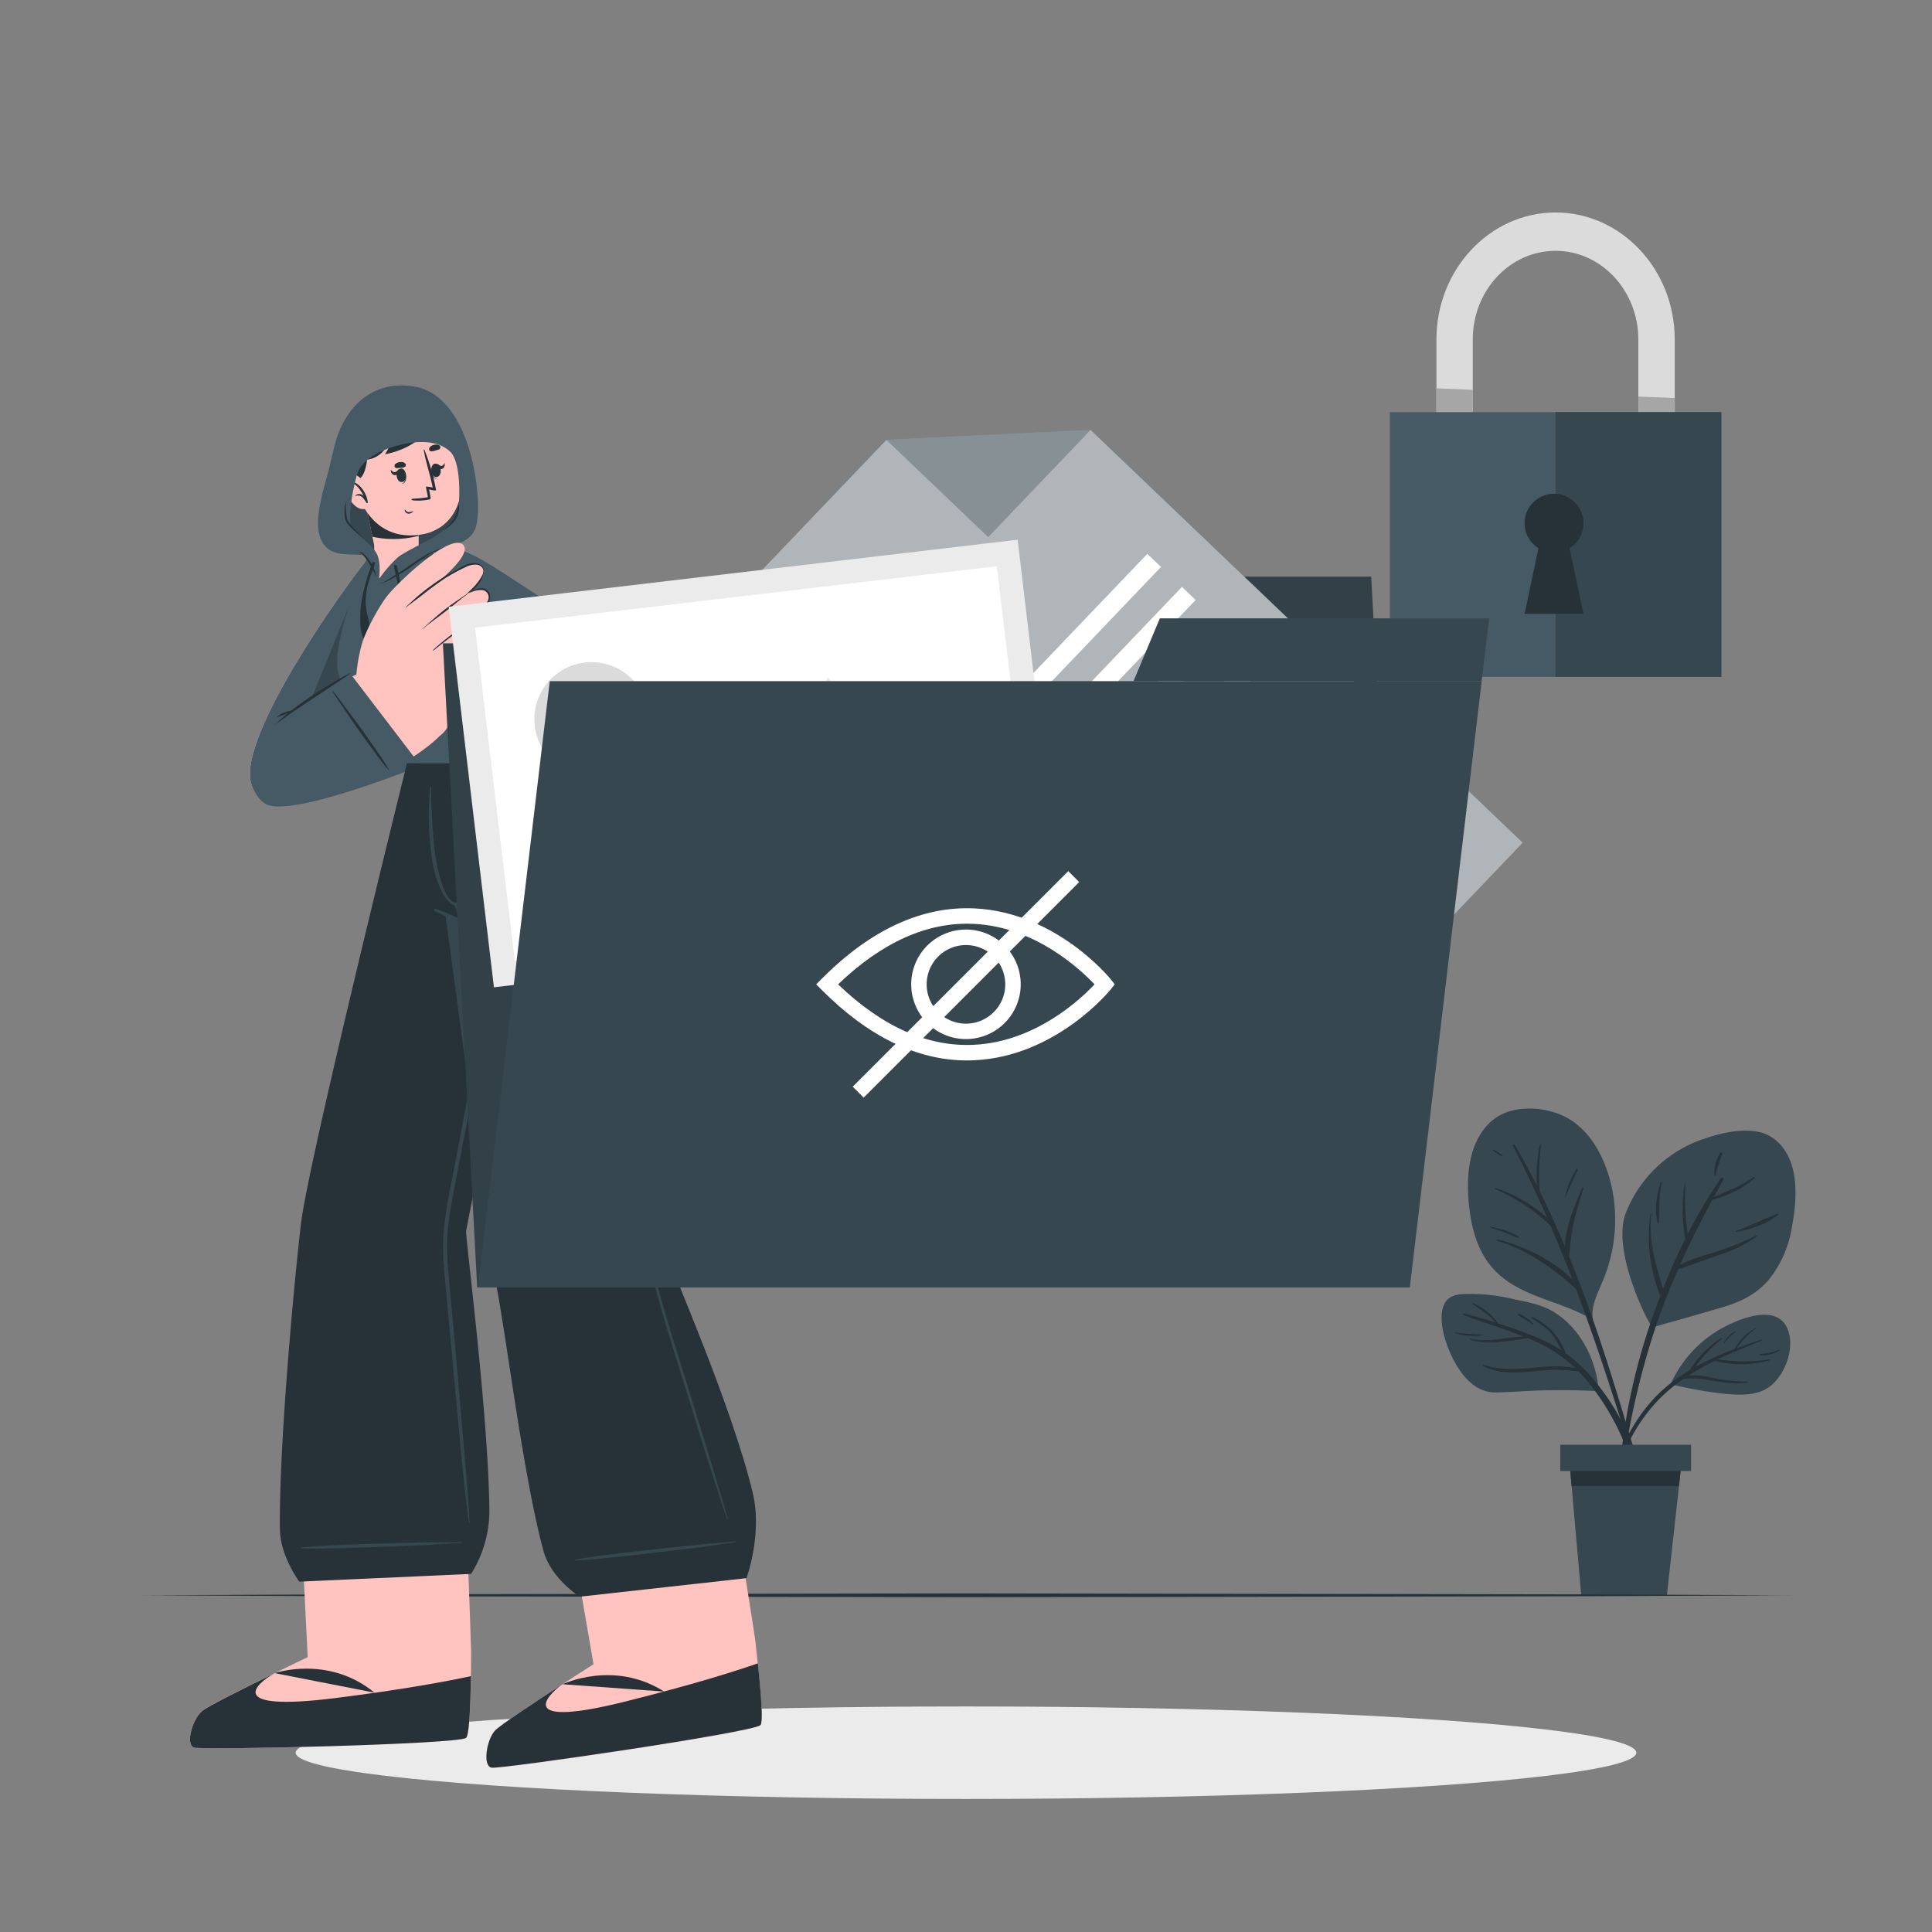<svg xmlns="http://www.w3.org/2000/svg" viewBox="0 0 500 500"><rect x="0" y="0" width="500" height="500" fill="#808080" stroke="none"/><g id="freepik--Shadow--inject-44"><ellipse cx="250" cy="453.6" rx="173.48" ry="11.97" style="fill:#ebebeb"></ellipse></g><g id="freepik--Plant--inject-44"><path d="M417.59,309.89a40.64,40.64,0,0,1-.8,15.65,43.09,43.09,0,0,1-2.39,6.91c-1.25,2.86-2.55,5.66-2.23,8.79.3.2-.74.17-.77-.14-8.37-4.76-19.1-5.63-25.54-13.42-3.05-3.69-4.59-8.37-5.32-13-.79-5.1-1-10.73.3-15.75,1.11-4.25,3.59-8.34,7.58-10.42s9.51-2,13.84-.62C411.61,290.76,416.26,300.85,417.59,309.89Z" style="fill:#37474F"></path><path d="M421.88,371.84c-1.14-3.8-2.28-7.61-3.45-11.41-2.3-7.44-4.69-14.85-7.33-22.17q-2.37-6.58-5-13a79.41,79.41,0,0,1,1-8.09c.7-3.24,1.72-6.38,2.66-9.55.06-.2-.25-.3-.33-.12-1.88,4.38-4.34,10-4.4,15.16q-3.06-7.31-6.57-14.4a61.71,61.71,0,0,1,.36-12,.14.14,0,0,0-.28-.06,42.58,42.58,0,0,0-.82,10.59c-1.8-3.55-3.69-7.06-5.71-10.52-.18-.31-.61,0-.45.32,3.15,6.05,6.06,12.24,8.8,18.5a40.25,40.25,0,0,0-13.12-7.6c-.21-.07-.37.23-.15.32a47.79,47.79,0,0,1,14.19,9.39q2.94,6.88,5.62,13.87c-5.23-5.13-12.4-8.51-19.33-10.32-.24-.06-.3.3-.07.37,8,2.42,14.25,7,20.35,12.43.71,1.88,1.4,3.77,2.09,5.66q3.87,10.76,7.38,21.64,1.69,5.22,3.32,10.45c1.17,3.75,2.09,7.72,3.61,11.34.15.35.77.27.69-.15C424.24,378.88,422.93,375.35,421.88,371.84Z" style="fill:#263238"></path><path d="M408,302.57a20.71,20.71,0,0,0-3,7.51.06.06,0,0,0,.12,0,66.27,66.27,0,0,1,3.26-7.37C408.5,302.51,408.14,302.35,408,302.57Z" style="fill:#263238"></path><path d="M393.07,320a21.94,21.94,0,0,0-7.51-2.52c-.07,0-.11.09,0,.12,1.21.5,2.48.85,3.7,1.32s2.42,1,3.66,1.47A.22.22,0,0,0,393.07,320Z" style="fill:#263238"></path><path d="M388.87,299a14.71,14.71,0,0,0-2.42-1.49.13.13,0,0,0-.14.21,13.84,13.84,0,0,0,2.38,1.54C388.85,299.39,389,299.13,388.87,299Z" style="fill:#263238"></path><path d="M445.8,338.32c-6,1.79-12.09,3.44-18.11,5.21-.53.16-10.72-19.37-7-29.43a32.83,32.83,0,0,1,20.48-19.44c4.31-1.46,9.6-2.69,14.14-1.68,4.05.89,6.9,4.2,8.21,8,1.79,5.17,1.2,11.33.22,16.61a28.91,28.91,0,0,1-5.93,13.55C454.58,334.94,450.5,336.92,445.8,338.32Z" style="fill:#37474F"></path><path d="M454.54,319.76a79.47,79.47,0,0,1-11.82,4.65,50.41,50.41,0,0,0-7.89,2.86c2.55-5.68,5.34-11.23,8.3-16.74,3.9-1.12,8-2.88,10.93-5.64.16-.15-.05-.37-.22-.25-3.21,2.27-6.76,3.63-10.31,5.17q1.2-2.22,2.44-4.44c.23-.41-.34-.82-.61-.42a127.13,127.13,0,0,0-8.57,14.38,66.62,66.62,0,0,1-.62-13.18.09.09,0,0,0-.17,0,43.71,43.71,0,0,0,.15,14.48c-2.12,4.22-4,8.54-5.77,12.92-.69-2.63-1.59-5.22-2.18-7.87a36.23,36.23,0,0,1-.87-11.6c0-.12-.15-.12-.17,0a40.79,40.79,0,0,0,2.53,21.29c-1,2.64-2,5.28-2.85,7.93a157.77,157.77,0,0,0-8,41.82.26.26,0,0,0,.51,0,207.75,207.75,0,0,1,9-41.33c1.75-5.25,3.76-10.36,6-15.36,3.56-1.05,7.1-2.48,10.6-3.69a33.28,33.28,0,0,0,9.77-4.79A.13.13,0,0,0,454.54,319.76Z" style="fill:#263238"></path><path d="M460.16,314.09c-3.69,1.31-7.18,3.15-10.87,4.48-.17.06-.07.33.11.29,3.89-.8,7.76-2,10.9-4.56C460.42,314.2,460.28,314,460.16,314.09Z" style="fill:#263238"></path><path d="M430.06,306.14c0-.2-.24-.31-.3-.11-1,3.4-1.71,7-.73,10.48a.13.13,0,0,0,.26,0C429.47,313,429.27,309.59,430.06,306.14Z" style="fill:#263238"></path><path d="M445.29,298.29a9,9,0,0,0-1.6,5.78c0,.13.21.2.25.05.45-1.95,1.2-3.72,1.79-5.61A.25.25,0,0,0,445.29,298.29Z" style="fill:#263238"></path><path d="M374.11,346.93c1.76,5.61,6,13.36,12.61,13.42,4.31,0,8.65-.47,13-.53,4.63-.07,9.27-.06,13.88.21.38,0-.55-13.85-11.67-20.61-3.12-1.89-6.93-2.49-10.46-3.26a48.05,48.05,0,0,0-12.36-1.28c-2.55.1-4.68.64-5.59,3.25S373.26,344.26,374.11,346.93Z" style="fill:#37474F"></path><path d="M378.89,339.91c2.7.7,5.43,1.49,8.14,2.35a27.14,27.14,0,0,0-2.24-2.18c-1.16-1-2.45-1.74-3.69-2.59-.11-.07-.05-.27.09-.22a15.26,15.26,0,0,1,6.56,5.22c3.38,1.09,6.72,2.29,9.95,3.62a37,37,0,0,1,6.37,3.35,25.75,25.75,0,0,0-2.31-4c-1.47-1.91-3.47-3-5.4-4.34a.17.17,0,0,1,.17-.29,15.79,15.79,0,0,1,8.67,9.4,37.34,37.34,0,0,1,6.31,5.73c7.36,8.36,13.15,19.48,13.17,30.82,0,.27-.43.35-.48.07a62.94,62.94,0,0,0-14-30.14c-.53-.62-1.07-1.2-1.62-1.77a51.34,51.34,0,0,0-6.08-.45c-2.37,0-4.72.35-7.07.54-3.89.32-8.18.36-11.68-1.59-.15-.09-.05-.36.12-.29,7.81,2.84,16-.76,23.82.93a36.45,36.45,0,0,0-11.54-7.44l-.72-.29c-5,.6-10.29,1.91-15.17.28a.12.12,0,0,1,.06-.23c4.71,1.17,9.24-.31,13.89-.54-5.07-2-10.23-3.54-15.31-5.5C378.44,340.18,378.43,339.79,378.89,339.91Z" style="fill:#263238"></path><path d="M376.68,344.84a66.05,66.05,0,0,0,7.29.56.05.05,0,0,1,0,.1,15.19,15.19,0,0,1-7.36-.47A.1.1,0,0,1,376.68,344.84Z" style="fill:#263238"></path><path d="M393.15,340a12,12,0,0,1,3.61,2.51c.13.12,0,.34-.18.24-.62-.44-1.25-.86-1.88-1.27a18.74,18.74,0,0,1-1.76-1.12C392.78,340.26,393,340,393.15,340Z" style="fill:#263238"></path><path d="M432.42,358.09c-.09.18.18.36.28.16h0a.26.26,0,0,0,.18.11,108.37,108.37,0,0,0,13.58,2.37c3.68.33,7.92.54,11.13-1.6,4.37-2.89,7.24-10.62,4.88-15.54-2.79-5.83-11.2-2.66-15.42-.59A31,31,0,0,0,432.42,358.09Z" style="fill:#37474F"></path><path d="M429.16,360.79a43,43,0,0,1,8.11-6.18,27.72,27.72,0,0,1,8.22-8.38c.16-.11.3.14.15.25a37.64,37.64,0,0,0-6.93,7.29,77.24,77.24,0,0,1,10.18-4.63,13.56,13.56,0,0,1,5.46-5.47s.11,0,.06.07a22.67,22.67,0,0,0-4.94,5.18c2.07-.77,4.16-1.49,6.25-2.18.19-.06.26.22.08.29-3.72,1.46-7.52,3-11.2,4.75a42.84,42.84,0,0,0,13.56,0,.1.1,0,0,1,0,.2,26.71,26.71,0,0,1-14.38.21A67,67,0,0,0,437,356a17.25,17.25,0,0,1,5.52.45,42.24,42.24,0,0,0,9.69,1.1c.12,0,.16.2,0,.22-5.62,1-10.94-1.59-16.51-.92a42.54,42.54,0,0,0-5.8,4.74,43.28,43.28,0,0,0-8.47,11.94c-2.34,4.77-3.62,9.83-5.51,14.77a.18.18,0,0,1-.35-.1C417.23,378.45,422.07,367.72,429.16,360.79Z" style="fill:#263238"></path><path d="M446.11,347.45a6.39,6.39,0,0,1,1.44-1.75,5.73,5.73,0,0,1,1.66-1.24.06.06,0,0,1,.06.09c-.46.52-1.11.91-1.6,1.41s-.92,1.09-1.43,1.59A.08.08,0,0,1,446.11,347.45Z" style="fill:#263238"></path><path d="M455.39,350.47c.83-.21,1.71-.2,2.56-.37a23.61,23.61,0,0,0,2.48-.75.1.1,0,0,1,.08.19,8.29,8.29,0,0,1-5.12,1.19A.13.13,0,0,1,455.39,350.47Z" style="fill:#263238"></path><polygon points="405.99 376.19 406.73 384.57 409.23 412.86 431.39 412.86 434.52 384.57 435.44 376.19 405.99 376.19" style="fill:#37474f"></polygon><polygon points="405.99 376.19 406.73 384.57 434.52 384.57 435.44 376.19 405.99 376.19" style="fill:#263238"></polygon><rect x="403.79" y="373.9" width="33.84" height="6.8" transform="translate(841.43 754.6) rotate(180)" style="fill:#37474f"></rect></g><g id="freepik--Padlock--inject-44"><path d="M433.42,87.85v33.27H424V87.85c0-12.65-9.61-22.94-21.44-22.94S381.15,75.2,381.15,87.85v33.27h-9.4V87.85c0-18.12,13.83-32.86,30.83-32.86S433.42,69.73,433.42,87.85Z" style="fill:#dbdbdb"></path><polygon points="371.75 100.5 381.15 100.88 381.15 121.12 371.75 121.12 371.75 100.5" style="fill:#a6a6a6"></polygon><polygon points="433.42 103.01 433.42 121.12 424.01 121.12 424.01 102.63 433.42 103.01" style="fill:#a6a6a6"></polygon><rect x="359.7" y="106.67" width="85.77" height="68.5" style="fill:#455a64"></rect><rect x="402.58" y="106.67" width="42.89" height="68.5" style="fill:#37474f"></rect><path d="M406.21,141.87l3.59,17H394.56l3.59-17a7.62,7.62,0,1,1,8.06,0Z" style="fill:#263238"></path></g><g id="freepik--Floor--inject-44"><polygon points="36.47 412.86 89.85 412.62 143.23 412.53 250 412.37 356.77 412.53 410.15 412.62 463.53 412.86 410.15 413.11 356.77 413.2 250 413.36 143.23 413.19 89.85 413.11 36.47 412.86" style="fill:#263238"></polygon></g><g id="freepik--Character--inject-44"><path d="M94.86,145C88.1,153.33,62,190.2,64.92,202.44c1.78,7.53,10.13,6.22,14.87,4.32,5.55-2.23,20.23-46.14,22.09-55.07C103.66,143.18,101.49,136.84,94.86,145Z" style="fill: rgb(255, 196, 192);"></path><path d="M94.86,145C88.1,153.33,62,190.2,64.92,202.44c1.78,7.53,10.13,6.22,14.87,4.32,5.55-2.23,20.23-46.14,22.09-55.07C103.66,143.18,101.49,136.84,94.86,145Z" style="fill:#455a64"></path><path d="M102.47,147.06a26.2,26.2,0,0,1-.59,4.63c-1.86,8.93-16.54,52.84-22.1,55.07-2.81,1.14-6.92,2.06-10.15,1l25.84-63.52,1.89-4.62,1.31,1.91Z" style="fill:#37474f"></path><path d="M97.3,182.6s.15,9.92,1.89,12.58c.62.94,3.82,2.38,3.82,2.38h54.42s1.71-6.27-.17-9.26c-5.71-9.1-18.25-25.07-40.58-42.26-8.39-6.46-19-7.7-21.84-1.26-1.61,3.68-8.74,21.29-7.44,28.72C88.55,180.05,97.3,182.6,97.3,182.6Z" style="fill:#455a64"></path><path d="M104.68,178.69a50.42,50.42,0,0,1,7.27-.21c1.21.07,2.4.19,3.6.34.59.08,1.19.13,1.79.19a7.88,7.88,0,0,0,1.88,0s.07.08,0,.09a12.81,12.81,0,0,1-1.75.31,12.48,12.48,0,0,1-1.73,0c-1.22-.06-2.44-.18-3.66-.25-2.47-.14-4.93-.29-7.4-.25C104.58,178.9,104.57,178.7,104.68,178.69Z" style="fill:#263238"></path><path d="M99.23,181.94a52.73,52.73,0,0,1,5.83-1.43c1-.18,2-.3,3-.4.47-.05,1-.08,1.43-.11s1.06,0,1.58-.05c0,0,.07.08,0,.09-.49.05-1,.19-1.46.27l-1.48.25-3,.51c-2,.31-3.94.65-5.9,1A.08.08,0,0,1,99.23,181.94Z" style="fill:#263238"></path><path d="M117.43,155c9,10.59,30.95,39,42.7,39.83,10,.73,28.61-7.39,33.75-10.62,3-1.86-7.31-21.39-11-22s-18.44,5.5-21.2,5.87-25.63-15.84-37.54-22.18C109.13,137.84,110.37,146.65,117.43,155Z" style="fill: rgb(255, 196, 192);"></path><path d="M177.81,164.66s5-5.73,7.77-7.76,15.82-5.81,16.8-3c1.26,3.58-5.85,7.25-9.57,8.6,0,0,2.93,8.28-1.6,12S177.81,164.66,177.81,164.66Z" style="fill: rgb(255, 196, 192);"></path><path d="M190.4,185.57c2.9-.3,16.08-2.88,19.59-4.41s13.28-6.69,12.37-9.5-3.88-1.53-3.88-1.53,3.78-2.83,2.61-5.57-5.74-.59-5.74-.59,3.67-3.19,2.31-5.85-5.59.28-5.59.28,3.49-2.76,1.45-4.47c-2.45-2.06-8.32,3.75-12.32,5.16-.91.32-18.87,5.16-18.87,5.16Z" style="fill: rgb(255, 196, 192);"></path><path d="M212.43,158.16c-4.32,4.26-7,5.38-12.79,6.66-.12,0-.1.2,0,.18,5.83-.73,9.33-1.65,13-6.65C212.83,158.11,212.64,158,212.43,158.16Z" style="fill:#263238"></path><path d="M215.69,163.62c-4.88,4-7.72,5.28-13.74,7.07-.09,0,0,.17,0,.15,6-1.26,9.52-2.27,13.86-6.94C216.05,163.69,215.91,163.44,215.69,163.62Z" style="fill:#263238"></path><path d="M218.17,170.22c-5,3.56-8.06,5.06-14.13,6a.12.12,0,0,0,0,.23c6.29-.41,10.11-2.24,14.2-6.11C218.54,170.11,218.48,170,218.17,170.22Z" style="fill:#263238"></path><path d="M202.4,155c-1.21,4.1-6.2,5.55-9.71,7.12a.35.35,0,0,0-.13.56c1,3.55,1.37,8.86-1.11,11.86a.09.09,0,0,0,.12.13c3.1-2.87,3.16-8.11,1.82-11.93,3.63-1.55,8.57-3.23,9.05-7.73A0,0,0,0,0,202.4,155Z" style="fill:#263238"></path><path d="M189.62,190.63l-16.23-28.19s-11.12,4.47-12.37,4c-11.48-4.41-29.69-18.09-37.39-22.14-12.88-6.77-15.51-.82-5.52,14.5,5.57,8.54,20.2,28.39,39.34,36.45C164.06,198,189.62,190.63,189.62,190.63Z" style="fill:#455a64"></path><path d="M178.67,187.69c-.33-.74-.68-1.46-1-2.19-.71-1.48-1.43-2.94-2.15-4.41-1.43-2.92-3-5.79-4.52-8.65-.88-1.63-1.71-3.29-2.67-4.88a.08.08,0,0,0-.14.07c.62,1.5,1.38,3,2.07,4.44s1.38,3,2.1,4.43c1.44,2.92,2.94,5.8,4.47,8.68.43.8.83,1.63,1.3,2.42.24.4.44.82.69,1.22s.53.79.76,1.2c0,0,.1,0,.08,0C179.29,189.22,179,188.44,178.67,187.69Z" style="fill:#263238"></path><path d="M120.19,161.87c1.28,1.67,2.58,3.32,4,4.92s2.72,3.2,4.14,4.76c2.82,3.11,5.74,6.13,8.82,9a109.26,109.26,0,0,0,9.65,8.06c1.71,1.21,3.41,2.45,5.22,3.51s3.65,2.08,5.48,3.13a65.18,65.18,0,0,1-11-6.17,96.58,96.58,0,0,1-9.83-8,123.93,123.93,0,0,1-8.75-9.15A102.1,102.1,0,0,1,120.19,161.87Z" style="fill:#263238"></path><path d="M120.23,164.24c.78.55,1.48,1.13,2.21,1.7l1.08.87c.35.29.72.57,1.07.89a8,8,0,0,1-2.46-1.37A8.23,8.23,0,0,1,120.23,164.24Z" style="fill:#263238"></path><path d="M89.83,137c2.51,3.67,5.31,4.64,6.51,7a25.89,25.89,0,0,1,1.82,5.92s2.43-3.13,4.32-5.22c1.56-1.72,7.13-2.89,10.26-4.58,1.64-.88,5.79-4.54,6.47-6.92.35-1.22,1.47-15.48-2.85-18.77-4-3.07-9.38-3.49-14.78-3a10.45,10.45,0,0,0-9.34,6.57C89.72,123.78,87.41,133.44,89.83,137Z" style="fill:#37474f"></path><path d="M108.33,142.18c-.26,1-5.3,7.76-10.06,7.48-1.55-.09-1.43-8.58-1.43-8.58l-.13-.62-1.87-8.8,10.38-6.51,1.5-.86s.35,2.44.76,5.49l.06.43c0,.17,0,.33.07.49.07.46.13.92.19,1.39s.09.69.12,1.06.08.74.12,1.11A57.3,57.3,0,0,1,108.33,142.18Z" style="fill: rgb(255, 196, 192);"></path><path d="M94.84,131.66l1.54,7.25a25.7,25.7,0,0,0,11.94-.24c0-1.32-.13-2.88-.28-4.41,0-.38-.07-.74-.11-1.11s-.09-.71-.13-1.06-.13-.93-.19-1.38c0-.17,0-.33-.07-.5s0-.29-.07-.44c-.4-3-.75-5.48-.75-5.48l-1.5.86Z" style="fill:#263238"></path><path d="M119,118.73c2.75,15.55-6.25,19-9.61,19.54-3,.53-13.47,2-17.81-13.21s2-21.37,8.91-23S116.25,103.19,119,118.73Z" style="fill: rgb(255, 196, 192);"></path><path d="M113.5,116.34a9.65,9.65,0,0,1-1,.3,1.84,1.84,0,0,1-1.13.11.55.55,0,0,1-.32-.61,1.41,1.41,0,0,1,1.06-.94,2,2,0,0,1,1.48,0A.6.6,0,0,1,113.5,116.34Z" style="fill:#263238"></path><path d="M102.69,121.15c.37,0,.72-.06,1.09-.09a1.73,1.73,0,0,0,1.09-.3.55.55,0,0,0,.09-.68,1.37,1.37,0,0,0-1.32-.5,2,2,0,0,0-1.37.55A.6.6,0,0,0,102.69,121.15Z" style="fill:#263238"></path><path d="M104.91,122.27s-.07.06-.07.1c.18,1.07.2,2.32-.72,2.8,0,0,0,.07,0,.06C105.3,124.91,105.25,123.25,104.91,122.27Z" style="fill:#263238"></path><path d="M103.81,121.27c-1.74.1-1.42,3.57.19,3.48S105.27,121.19,103.81,121.27Z" style="fill:#263238"></path><path d="M103.15,121.52c-.29.22-.55.6-.92.67s-.77-.25-1.08-.58c0,0-.06,0-.05,0,.05.66.37,1.32,1.09,1.36s1.07-.61,1.18-1.29C103.39,121.6,103.26,121.43,103.15,121.52Z" style="fill:#263238"></path><path d="M111.67,121.15c0-.05.08,0,.08.09,0,1.08.24,2.31,1.23,2.62a0,0,0,0,1,0,.06C111.77,123.81,111.52,122.17,111.67,121.15Z" style="fill:#263238"></path><path d="M112.57,120c1.73-.22,2.05,3.25.45,3.45S111.12,120.16,112.57,120Z" style="fill:#263238"></path><path d="M113.31,120.13c.3.16.6.47.93.46s.63-.41.84-.79c0,0,0,0,0,0,.08.66-.07,1.37-.7,1.56s-1.05-.36-1.27-1C113.12,120.26,113.2,120.07,113.31,120.13Z" style="fill:#263238"></path><path d="M104.81,131.92c.26.25.52.6.92.62a2.76,2.76,0,0,0,1.15-.29,0,0,0,0,1,.05.06,1.45,1.45,0,0,1-1.36.61,1.15,1.15,0,0,1-.86-.95C104.69,131.91,104.77,131.89,104.81,131.92Z" style="fill:#263238"></path><path d="M107,129.51a13.94,13.94,0,0,0,4.25-.28c.12,0,.19-.29.2-.41h0s-.4-2.18-.4-2.18c.31.1,1.88.54,1.79.13a53.36,53.36,0,0,0-3-10.36.09.09,0,0,0-.18.06c.56,3.27,1.7,6.43,2.32,9.72a6.13,6.13,0,0,0-1.73-.25c-.1,0,.47,2.38.48,2.74a36.72,36.72,0,0,1-3.87.39C106.38,129.09,106.32,129.46,107,129.51Z" style="fill:#263238"></path><path d="M92,124.19c2.57.14,3-5.25,3-5.25s5.22-.11,6.77-7.65a11.55,11.55,0,0,1-2.17,6.26s9.18-1.19,12.87-9c0,0-1.45,4-2.87,5.38a10.75,10.75,0,0,0,5.64-4.34s1.72,4.41,3,5.6c0,0-.75-16.08-15.62-14,0,0-9.32.84-12.5,8.3S92,124.19,92,124.19Z" style="fill:#263238"></path><path d="M95.35,125.74s-3.87-4.6-6-3.18,1.09,8.31,3.79,9.05a2.67,2.67,0,0,0,3.44-1.75Z" style="fill: rgb(255, 196, 192);"></path><path d="M90.33,124.51a0,0,0,0,0,0,.07c1.9.58,3,2.2,3.85,3.9a1.47,1.47,0,0,0-2.23-.21s0,.11.06.1a1.63,1.63,0,0,1,1.85.41,8.05,8.05,0,0,1,1,1.38c.1.15.39,0,.31-.14l0,0C95,127.63,92.86,124.52,90.33,124.51Z" style="fill:#263238"></path><path d="M84.21,141.41c3,3.33,9.3,1.27,10.37,2.75.64.88,3.49,5.67,3.33,7.06a27.81,27.81,0,0,0,6.69-3.68,36.18,36.18,0,0,1,10.6-6c1.71-.57,7-.9,8.09-5.65,1.63-7.26-1.35-33.22-15.93-35.83-9.61-1.72-16.7,3.75-19.91,12.44-1,2.64-1.81,7.18-2.88,11C82.55,130.67,80.87,137.73,84.21,141.41Zm8-18c.78-2.75,2.68-5,7.19-6.92,3.17-1.33,12.11-4.11,17,.3,3.26,2.93,2.46,14.16,2.14,15.38-.55,2.06-2.83,4.77-6.3,6.84-1.84,1.1-7.64,3.92-9.17,5.13a32.94,32.94,0,0,0-5,5.75s.66-4.16-.53-6.51-4.75-4.6-6.49-6.9C90,135,91,127.68,92.24,123.42Z" style="fill:#455a64"></path><path d="M115.41,141.41l-2.27,1.09c-.75.38-1.54.68-2.24,1.12-1.41.88-2.78,1.84-4.14,2.82-.68.49-1.38,1-2.09,1.42l-2.17,1.28a15.35,15.35,0,0,1-4.59,2.08,10,10,0,0,0,2.26-1.07c.72-.43,1.42-.88,2.11-1.35s1.45-.89,2.14-1.33,1.36-1,2.06-1.43a45.75,45.75,0,0,1,4.25-2.72C112.26,142.56,113.84,142,115.41,141.41Z" style="fill:#263238"></path><path d="M97.37,149.23a28,28,0,0,0-2-3.66,18.11,18.11,0,0,0-1.2-1.67,4.86,4.86,0,0,0-1.55-1.33,3.6,3.6,0,0,1,1.84,1.07,9.59,9.59,0,0,1,1.33,1.66,12.6,12.6,0,0,1,1,1.89A8,8,0,0,1,97.37,149.23Z" style="fill:#263238"></path><path d="M114.26,143a6,6,0,0,0-1.41.2,3.29,3.29,0,0,0-1.25.6,6.09,6.09,0,0,1-2.71,1,7.93,7.93,0,0,0,1.33-.51,9.29,9.29,0,0,0,1.24-.68,3.18,3.18,0,0,1,1.35-.57A4.16,4.16,0,0,1,114.26,143Z" style="fill:#263238"></path><path d="M118.78,130.27a6,6,0,0,1-.09,2.19,5,5,0,0,1-.83,2.08,9.61,9.61,0,0,1-1.53,1.59,12.34,12.34,0,0,1-1.75,1.29,22.61,22.61,0,0,0,2.9-3.15,6.85,6.85,0,0,0,.78-1.92A15.81,15.81,0,0,0,118.78,130.27Z" style="fill:#263238"></path><path d="M89.65,129.75a8.64,8.64,0,0,0-.08,2.73c0,.45.11.9.17,1.36a3.09,3.09,0,0,0,.45,1.19,12,12,0,0,0,1.75,2.06,14.58,14.58,0,0,1,1.83,2.09c-.65-.65-1.36-1.23-2.07-1.84a9.43,9.43,0,0,1-1.93-2.05,3.34,3.34,0,0,1-.52-1.39,12.79,12.79,0,0,1-.11-1.4A6,6,0,0,1,89.65,129.75Z" style="fill:#263238"></path><path d="M102.65,146.27a61.36,61.36,0,0,1,1.65,10.37c.19,2.44-.25,11.24-3,11.08s1.36-6.06,1.88-10.72-.92-8-1.24-10.73Z" style="fill:#263238"></path><path d="M96.43,145.44a58,58,0,0,0-2.78,9.64c-.47,2.29-1.09,10.7,1.52,10.87s-.58-5.91-.52-10.4,1.81-7.45,2.44-10Z" style="fill:#263238"></path><path d="M70.26,208.18c-7.77-1-4.87-15.79-.55-19.15,10.14-7.89,20.78-15.47,32.23-17.41,3.68-.63,16.61,13.9,12,18.69C106.57,198,83,209.86,70.26,208.18Z" style="fill: rgb(255, 196, 192);"></path><path d="M92.48,184.68a45,45,0,0,1,1-17.38c1-4,4.83-10.65,6.67-13,2.74-3.53,16.47-16.56,19.7-13.3,2.93,3-10.29,12.65-10.29,12.65s12.47-11,15.34-6.76-13.53,13.17-13.53,13.17,13.07-11,15.34-6.17c1.72,3.62-12.67,12.58-12.67,12.58s11.3-9.35,13.22-5.7c2.13,4-10.63,13.14-10.63,13.14,1.22,5.38,1.34,13.51-2.67,16.41C113,191,92.48,184.68,92.48,184.68Z" style="fill: rgb(255, 196, 192);"></path><path d="M105,157.15c1.42-1.34,2.85-2.7,4.38-3.91s3.11-2.37,4.75-3.43a33.22,33.22,0,0,1,6.77-3.53c-4.12,1.93-9.67,6.18-11.2,7.39s-3.12,2.34-4.66,3.54C105,157.24,105,157.18,105,157.15Z" style="fill:#263238"></path><path d="M109.27,162.77c1.88-1.64,3.7-3.33,5.65-4.88s3.94-2.83,6-4.24c.15-.11.16,0,0,.13-2,1.48-3.72,3-5.7,4.52s-4,2.94-5.92,4.51C109.27,162.84,109.24,162.79,109.27,162.77Z" style="fill:#263238"></path><path d="M112.06,168.24a58.1,58.1,0,0,1,9.28-7c.16-.1.15.06,0,.17-3.11,2.2-5.61,4.12-9.17,6.94C112.1,168.38,112,168.3,112.06,168.24Z" style="fill:#263238"></path><path d="M124.08,150.83a6.78,6.78,0,0,0,1-1.92,2.82,2.82,0,0,0-.12-2s-.08,0-.06,0a2.33,2.33,0,0,1-.2,2.15,11.19,11.19,0,0,1-1.11,1.69,14.62,14.62,0,0,1-1.39,1.56,20.44,20.44,0,0,1-1.53,1.41h0a0,0,0,0,0,0,0h0a0,0,0,0,0,.05,0,7.27,7.27,0,0,1,3-1,3,3,0,0,1,1.51.08,1.92,1.92,0,0,1,1.17,2.27,3.75,3.75,0,0,1-.68,1.22,28.62,28.62,0,0,1-2,2.49c-.41.43-.82.86-1.25,1.27s-.89.78-1.29,1.21c0,0,.08.1.11.08.4-.15,3.28-1.57,4.63-1.25a1.73,1.73,0,0,1,1.4,1.43,3.51,3.51,0,0,1-.49,2.16,26.2,26.2,0,0,1-2.25,3.22s0,.07.06,0c.62-.74,2-2.31,2.48-3.12a3.41,3.41,0,0,0,.62-2.29,2.11,2.11,0,0,0-1.26-1.7,3.51,3.51,0,0,0-2.24.09,24.4,24.4,0,0,0-2.58,1.1c.32-.24,1.79-1.57,2.21-2a25.58,25.58,0,0,0,2.3-2.68,2.62,2.62,0,0,0,.53-2.81,2.39,2.39,0,0,0-2.45-1.24A6.2,6.2,0,0,0,122,153c.19-.15.39-.3.57-.47A11.64,11.64,0,0,0,124.08,150.83Z" style="fill:#263238"></path><path d="M115.24,149.54a25.34,25.34,0,0,1,2.47-1.78,18.84,18.84,0,0,1,2.68-1.48,4.9,4.9,0,0,1,3.07-.51,2.54,2.54,0,0,1,1.37.81,2,2,0,0,1,.42,1.47,2.1,2.1,0,0,0-1.86-1.91,5.26,5.26,0,0,0-2.8.59C118.77,147.55,117,148.59,115.24,149.54Z" style="fill:#263238"></path><path d="M90.65,174.32l18.24,23.86S74.82,212,68.63,208c-4.5-2.91-5-10.41-1-16.9C70.42,186.62,90.65,174.32,90.65,174.32Z" style="fill:#455a64"></path><path d="M99.46,197.19q-.66-1-1.35-2-1.38-2-2.78-4c-1.85-2.67-3.79-5.29-5.76-7.88-1.11-1.47-2.18-3-3.37-4.42-.06-.07-.17,0-.12.08.84,1.4,1.8,2.73,2.71,4.09s1.8,2.73,2.74,4.07q2.79,4,5.71,7.91c.54.73,1.06,1.49,1.64,2.2.3.36.56.75.87,1.11s.64.69.93,1.06c0,0,.1,0,.07,0C100.31,198.62,99.92,197.89,99.46,197.19Z" style="fill:#263238"></path><path d="M91.2,175l-.6-.67h.08l-4.92,3.3-4.94,3.27c-3.29,2.17-6.56,4.36-9.75,6.7a48.93,48.93,0,0,1,4.51-3.87c1.56-1.22,3.19-2.35,4.83-3.46s3.32-2.15,5-3.16,3.42-2,5.19-2.89l0,0,0,.05Z" style="fill:#263238"></path><path d="M71.62,185.67a3,3,0,0,1,.91-.78,6.17,6.17,0,0,1,1.07-.51,7.58,7.58,0,0,1,1.12-.34,6.7,6.7,0,0,1,1.18-.16,13.93,13.93,0,0,1-2.13,1l-1.07.4A9.7,9.7,0,0,0,71.62,185.67Z" style="fill:#263238"></path><path d="M50.23,452.27c2.31.72,67.91-.84,70.36-2.49,1-.61,1.28-10.18,1.34-21.76v-.36c0-2.38-1.54-42.38-1.54-42.38l-42.88.9,2.09,42,0,.71s-24.84,11.83-27.35,13.93S47.92,451.57,50.23,452.27Z" style="fill: rgb(255, 196, 192);"></path><path d="M121.88,433.78c-.14,8.85-.5,15.5-1.29,16-2.46,1.65-68.05,3.21-70.36,2.49s-.45-7.34,2.05-9.43c1.53-1.28,11.35-6.17,18.8-9.8-5,2.72-12.94,10,15.69,6.42C104.43,437.24,115.6,435.14,121.88,433.78Z" style="fill:#263238"></path><path d="M71.08,433s13.9-4.76,25.84,5.06" style="fill:#263238"></path><path d="M144.64,197.59s-22.43,112.62-24,120.93c-.26,1.34,5.65,46.49,6,71.63a30.68,30.68,0,0,1-4.73,17.18l-44.46,2s-4.87-6.59-5-13.36c-.34-21.74,3.93-66.75,5.46-79.41,2-16.62,27.41-119,27.41-119Z" style="fill:#263238"></path><path d="M119.49,399.08c-7.1.1-5.06,0-12.15.14-3.47.09-26.27.66-29.49,1.31a.07.07,0,0,0,0,.14c3.26.43,26.05-.54,29.51-.69,7.09-.31,5-.3,12.13-.69A.11.11,0,0,0,119.49,399.08Z" style="fill:#37474f"></path><path d="M114.83,318.86c.49-6.2,1.91-12.34,3.08-18.44q1.78-9.39,3.56-18.77c2.35-12.39,4.66-24.78,7-37.17,2.69-14,6.52-27.68,9.35-41.65.07-.32.54-.17.49.15-4.39,24.84-10.22,49.31-14.92,74.1q-1.78,9.39-3.56,18.77c-1.15,6.1-2.45,12.19-3.44,18.32a50.88,50.88,0,0,0-.69,9.63c.08,3,.4,6.05.67,9.08.58,6.34,1.17,12.69,1.72,19q.91,10.47,1.81,20.94c.6,7.1,1.27,14.21,1.62,21.32,0,.09-.15.11-.16,0-1.67-12.52-2.66-25.16-3.85-37.74q-.9-9.51-1.77-19C115.21,331.28,114.33,325,114.83,318.86Z" style="fill:#37474f"></path><path d="M110,197.59l14,103.85c6.67-33.63,20.65-103.85,20.65-103.85Z" style="fill:#37474f"></path><path d="M127.23,457.49c2.38.43,67.31-9,69.55-11,.87-.72,0-10.26-1.29-21.76l-.05-.36c-.27-2.37-6.65-41.88-6.65-41.88l-42.45,6.07L153.48,430l.12.71s-23.23,14.74-25.47,17.13S124.86,457.07,127.23,457.49Z" style="fill: rgb(255, 196, 192);"></path><path d="M196.13,430.47c.93,8.81,1.38,15.45.65,16-2.24,1.93-67.17,11.4-69.55,11s-1.32-7.24.9-9.62c1.37-1.44,10.52-7.49,17.48-12-4.68,3.3-11.63,11.49,16.35,4.47C179.23,436,190.06,432.59,196.13,430.47Z" style="fill:#263238"></path><path d="M145.61,435.88s13.23-6.4,26.27,1.9" style="fill:#263238"></path><path d="M150,413.23l43.18-4.8s4.21-11.34,1.62-22.12c-5.47-22.73-21-57.67-22.13-61.67-1.7-6.11-5.47-55.32-9.13-85.74,0,0,6.95-16.47-6.06-41.34H105.26s3.49,23.67,9.48,38.68c0,0-1.11-.85,5.93,3,0,0,4.32,77.29,7.48,91.92,2.6,12.08,7.15,50.79,12.54,70.35C142.59,408.47,150,413.23,150,413.23Z" style="fill:#263238"></path><path d="M190.23,398.93c-7.07.65-5,.36-12.1,1.1-3.45.36-26.14,2.74-29.3,3.64-.07,0-.05.14,0,.14,3.28.17,25.92-2.61,29.36-3,7-.87,5-.7,12-1.65C190.38,399.11,190.36,398.91,190.23,398.93Z" style="fill:#37474f"></path><path d="M112.76,235.21a86.36,86.36,0,0,1,13.58,6.33.15.15,0,0,1-.13.28c-4.57-2-9.24-3.85-13.7-6.06A.3.3,0,0,1,112.76,235.21Z" style="fill:#37474f"></path><path d="M111.3,203.82c0-.16.29-.19.29,0,0,5.43.31,10.21.77,15.28.21,2.36,2.11,15.38,6.19,14.43.69-.16,1-.83,1.15-1.86a16.53,16.53,0,0,0-.55-4c-.45-2.73-.82-5.47-1.05-8.22a74.08,74.08,0,0,1,.17-15.4.13.13,0,0,1,.26,0,141.32,141.32,0,0,0,1.24,21.27c.52,3.38,2.22,8.48-1.32,9s-5.94-8-6.38-10.34A78.22,78.22,0,0,1,111.3,203.82Z" style="fill:#37474f"></path><path d="M118.45,233.86a22,22,0,0,1,.91,2.7,6.08,6.08,0,0,1,.39,2.22.16.16,0,0,1-.29.06,7.89,7.89,0,0,1-.95-2.16c-.31-.83-.64-1.66-.92-2.5A.46.46,0,0,1,118.45,233.86Z" style="fill:#37474f"></path><path d="M154,200.09a43.83,43.83,0,0,1,5.73,15.82,48.6,48.6,0,0,1-.55,16.92,37.65,37.65,0,0,0-.76,9.93c.24,3.39.7,6.78,1.08,10.16q1.11,9.95,2.21,19.9c1.47,13.21,2.81,26.45,4.55,39.62a162.23,162.23,0,0,0,3.63,19.19c1.61,6.24,3.51,12.4,5.42,18.55,3.93,12.69,7.89,25.38,11.67,38.11.48,1.6.94,3.19,1.39,4.79,0,.13-.16.17-.2.05-4.29-12.51-8.07-25.21-12-37.83-3.87-12.33-7.81-24.63-9.82-37.43-1-6.51-1.72-13.08-2.47-19.63l-2.25-19.89c-.74-6.56-1.5-13.13-2.23-19.69-.36-3.32-.73-6.64-1.09-10a69.52,69.52,0,0,1-.69-9.56,74.15,74.15,0,0,1,1.38-9.38,43.6,43.6,0,0,0,.5-8.69,45.14,45.14,0,0,0-4.05-16.87c-.59-1.31-.92-2.66-1.63-3.91C153.62,200,153.83,199.74,154,200.09Z" style="fill:#37474f"></path><path d="M138.64,202.3c.84,2.21,1.79,4.38,2.81,6.51a16.24,16.24,0,0,0,3.48,5.27,13,13,0,0,0,5.28,2.68,30.65,30.65,0,0,0,3.42.75,23.8,23.8,0,0,1,3.47.63.24.24,0,0,1,0,.45,15.59,15.59,0,0,1-3.74.1,22.54,22.54,0,0,1-3.57-.49,12.81,12.81,0,0,1-5.78-2.95,15.45,15.45,0,0,1-3.54-5.76,37.48,37.48,0,0,1-2.11-7.11A.15.15,0,0,1,138.64,202.3Z" style="fill:#37474f"></path></g><g id="freepik--Folder--inject-44"><polygon points="123.5 333.2 364.67 333.2 355.79 166.49 114.62 166.49 123.5 333.2" style="fill:#37474F"></polygon><polygon points="269.66 149.23 354.87 149.23 355.79 166.49 265.68 166.49 269.66 149.23" style="fill:#37474F"></polygon><g style="opacity:0.1"><polygon points="123.5 333.2 364.67 333.2 355.79 166.49 114.62 166.49 123.5 333.2"></polygon><polygon points="269.66 149.23 354.87 149.23 355.79 166.49 265.68 166.49 269.66 149.23"></polygon></g><polygon points="394.1 218.09 291.26 325.75 153.05 193.74 229.41 113.8 282.23 111.23 394.1 218.09" style="fill:#37474F"></polygon><polygon points="394.1 218.09 291.26 325.75 153.05 193.74 229.41 113.8 282.23 111.23 394.1 218.09" style="fill:#fff;opacity:0.6"></polygon><polygon points="229.41 113.8 282.23 111.23 255.75 138.95 229.41 113.8" style="fill:#37474F"></polygon><polygon points="229.41 113.8 282.23 111.23 255.75 138.95 229.41 113.8" style="fill:#fff;opacity:0.4"></polygon><rect x="175.25" y="174.7" width="82.78" height="4.91" transform="translate(494.38 142.85) rotate(133.69)" style="fill:#fff"></rect><rect x="184.21" y="183.25" width="82.78" height="4.91" transform="translate(515.71 150.84) rotate(133.69)" style="fill:#fff"></rect><rect x="193.17" y="191.81" width="82.78" height="4.91" transform="translate(537.04 158.83) rotate(133.69)" style="fill:#fff"></rect><rect x="196.17" y="186.44" width="121.29" height="4.91" transform="translate(570.79 133.66) rotate(133.69)" style="fill:#fff"></rect><rect x="205.13" y="195" width="121.29" height="4.91" transform="translate(592.13 141.65) rotate(133.69)" style="fill:#fff"></rect><rect x="214.08" y="203.55" width="121.29" height="4.91" transform="translate(613.46 149.64) rotate(133.69)" style="fill:#fff"></rect><rect x="223.04" y="212.11" width="121.29" height="4.91" transform="translate(634.79 157.63) rotate(133.69)" style="fill:#fff"></rect><rect x="232" y="220.67" width="121.29" height="4.91" transform="translate(656.12 165.62) rotate(133.69)" style="fill:#fff"></rect><rect x="240.96" y="229.22" width="121.29" height="4.91" transform="translate(677.45 173.61) rotate(133.69)" style="fill:#fff"></rect><rect x="249.91" y="237.78" width="121.29" height="4.91" transform="translate(698.79 181.6) rotate(133.69)" style="fill:#fff"></rect><rect x="258.87" y="246.34" width="121.29" height="4.91" transform="translate(720.12 189.59) rotate(133.69)" style="fill:#fff"></rect><rect x="267.83" y="254.89" width="121.29" height="4.91" transform="translate(741.45 197.57) rotate(133.69)" style="fill:#fff"></rect><polygon points="127.83 255.51 275.08 238.14 263.36 139.68 116.11 157.04 127.83 255.51" style="fill:#ebebeb"></polygon><polygon points="133.22 248.66 268.24 232.73 257.97 146.53 122.94 162.45 133.22 248.66" style="fill:#fff"></polygon><path d="M138.39,187.88a14.79,14.79,0,1,0,13-16.42A14.78,14.78,0,0,0,138.39,187.88Z" style="fill:#dbdbdb"></path><polygon points="175.16 243.85 268.17 232.88 214.23 175.33 175.16 243.85" style="fill:#ebebeb"></polygon><polygon points="138.71 248.18 215.49 239.12 172.26 202.6 138.71 248.18" style="fill:#dbdbdb"></polygon><polygon points="123.68 333.2 364.86 333.2 383.46 176.28 142.28 176.28 123.68 333.2" style="fill:#37474F"></polygon><polygon points="300.17 160.03 385.38 160.03 383.46 176.28 293.35 176.28 300.17 160.03" style="fill:#37474F"></polygon><path d="M250,268.91a14.17,14.17,0,1,1,14.16-14.17A14.18,14.18,0,0,1,250,268.91Zm0-24.33a10.17,10.17,0,1,0,10.16,10.16A10.17,10.17,0,0,0,250,244.58Z" style="fill:#fff"></path><path d="M250.27,274.44c-12.91,0-25.56-6.15-37.64-18.28l-1.4-1.41,1.4-1.41c12.72-12.79,26.08-18.93,39.7-18.24,20.88,1.06,34.6,17.68,35.17,18.39l1,1.26-1,1.26c-.57.7-14.29,17.32-35.17,18.37C251.65,274.42,251,274.44,250.27,274.44ZM216.9,254.75c11.44,11,23.29,16.25,35.23,15.64,15.9-.8,27.58-11.85,31.14-15.64C279.7,251,268,239.88,252.1,239.1,240.16,238.51,228.33,243.77,216.9,254.75Z" style="fill:#fff"></path><rect x="210.55" y="252.74" width="78.89" height="4" transform="translate(-106.91 251.4) rotate(-45)" style="fill:#fff"></rect></g></svg>